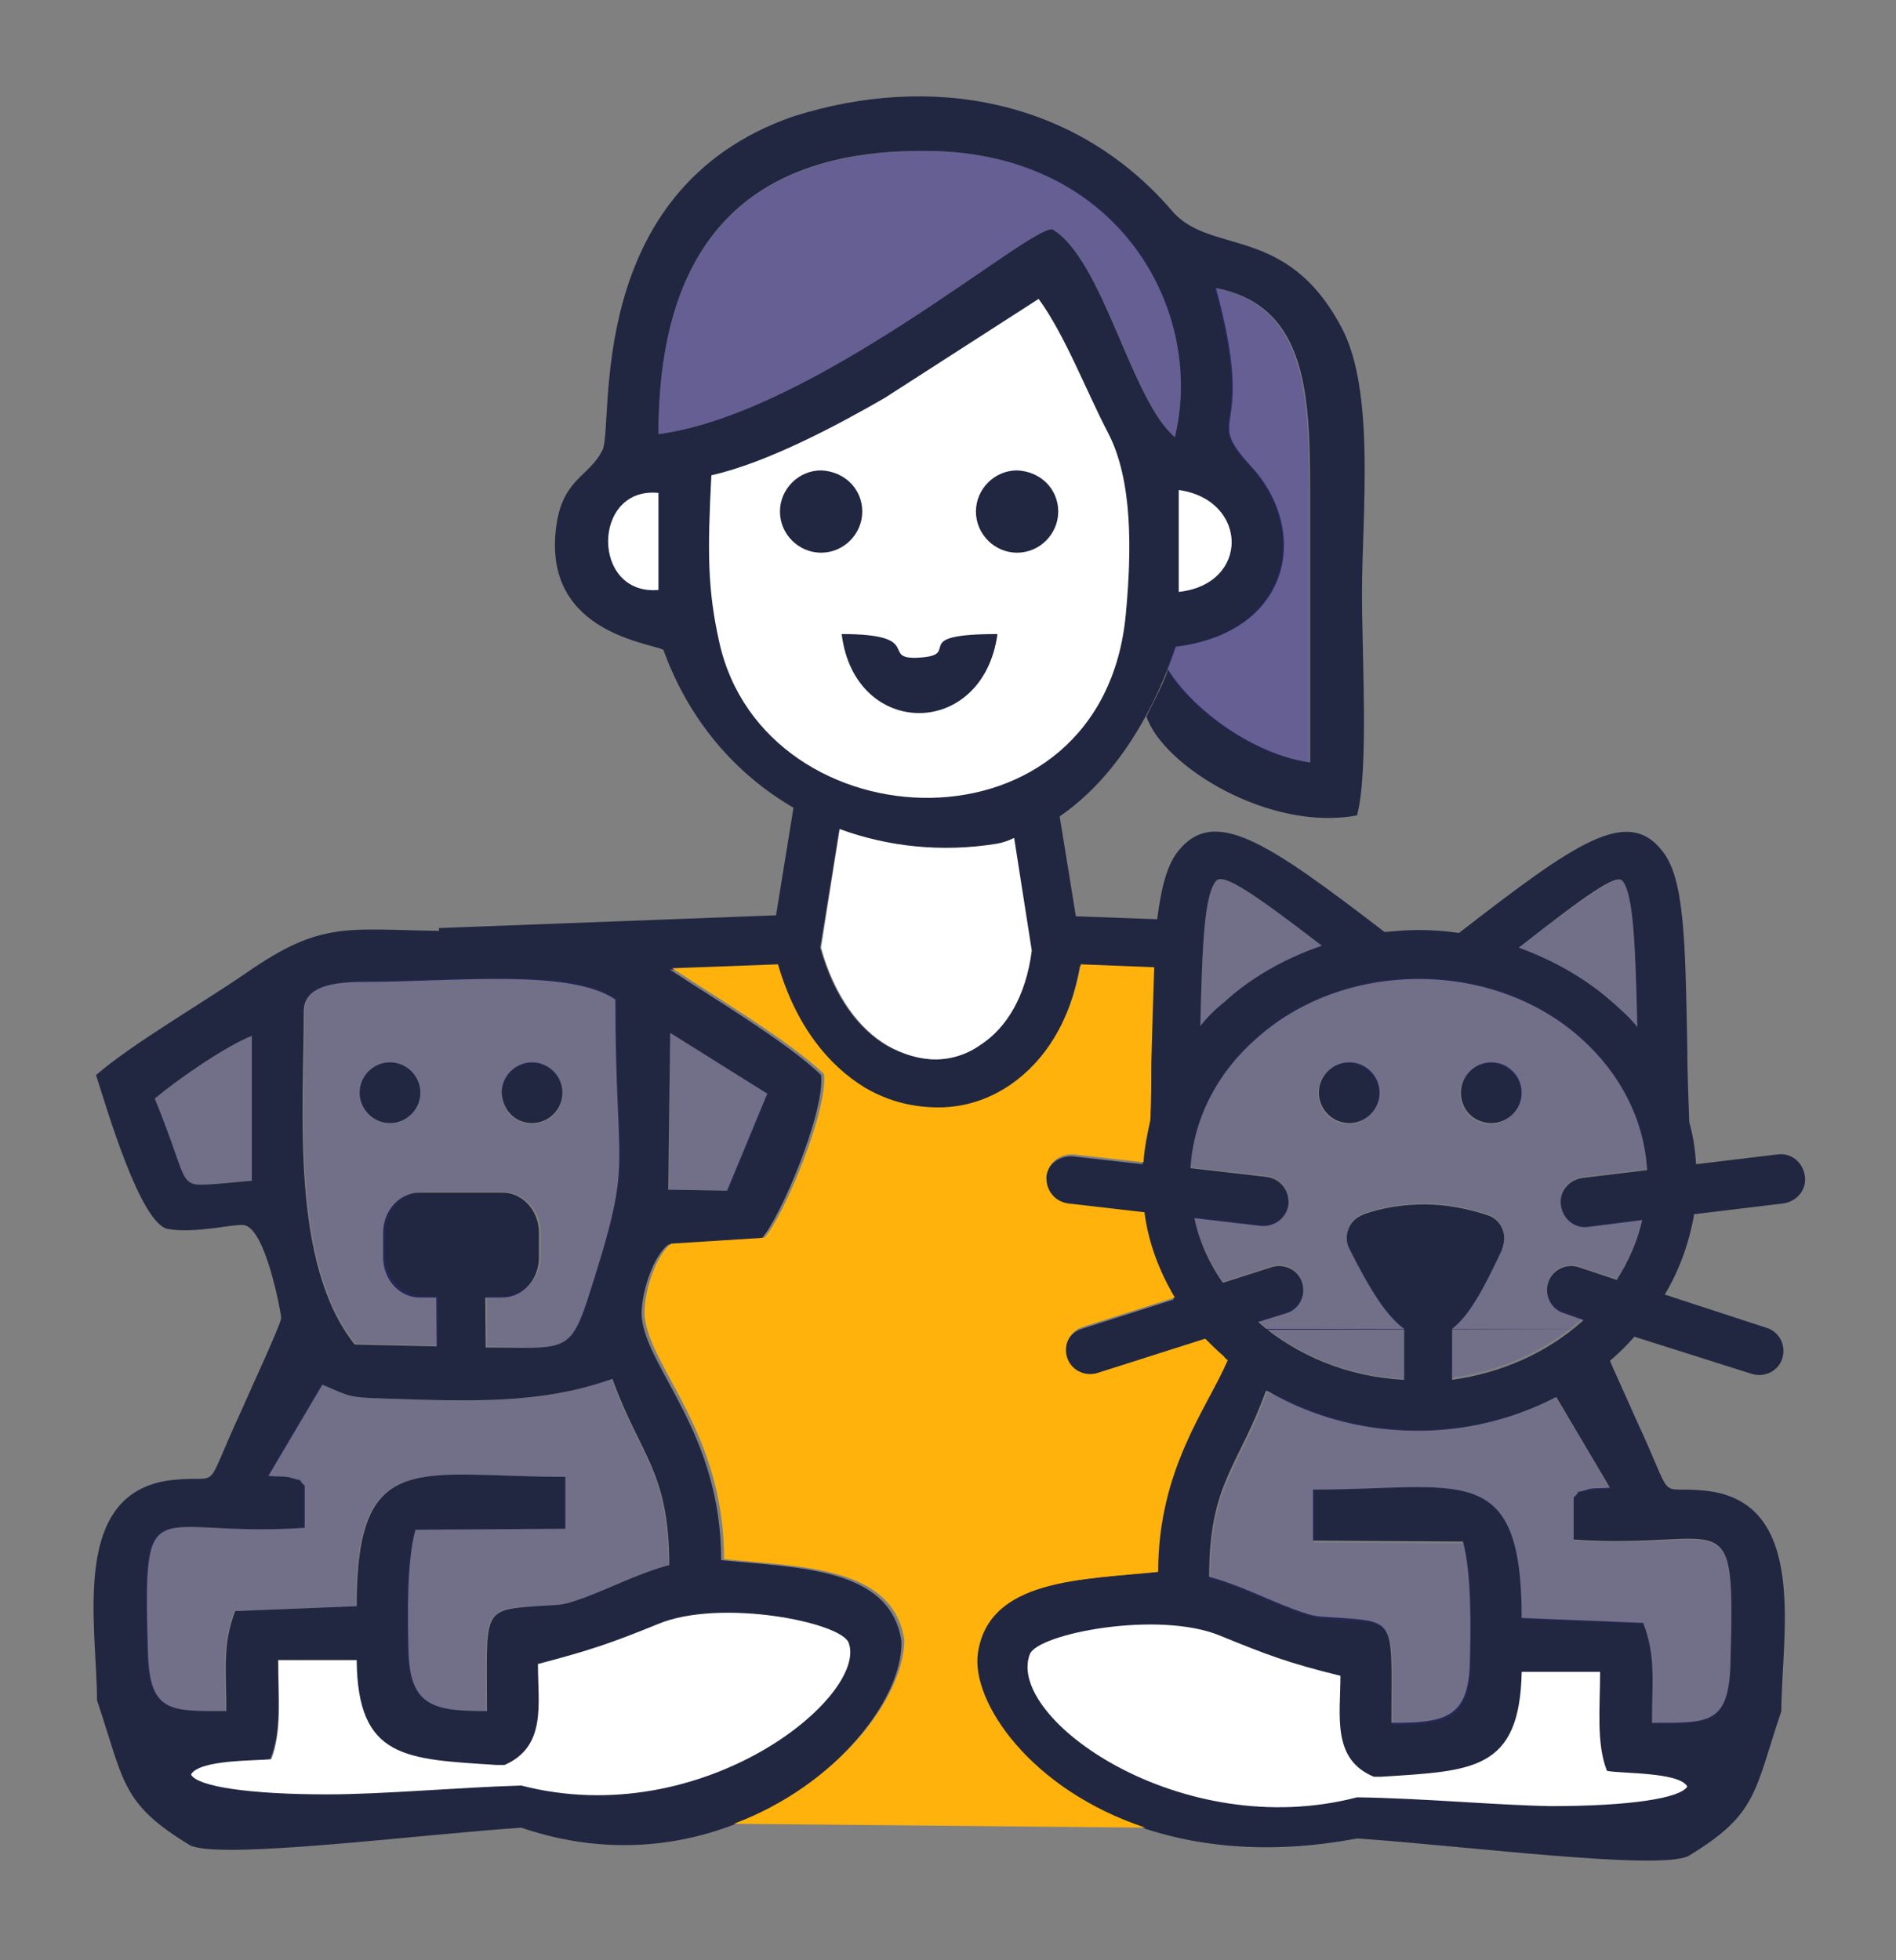 <?xml version="1.0" encoding="utf-8"?>
<!-- Generator: Adobe Illustrator 26.0.1, SVG Export Plug-In . SVG Version: 6.00 Build 0)  -->
<svg version="1.1" id="Capa_1" xmlns="http://www.w3.org/2000/svg" xmlns:xlink="http://www.w3.org/1999/xlink" x="0px" y="0px"
	 viewBox="0 0 193.5 200" style="enable-background:new 0 0 193.5 200;" xml:space="preserve">
<rect x="0" y="0" width="193.5" height="200" fill="#808080" stroke="none"/>
<style type="text/css">
	.st0{fill-rule:evenodd;clip-rule:evenodd;fill:#212741;}
	.st1{fill:#212741;}
	.st2{fill-rule:evenodd;clip-rule:evenodd;fill:#FFFFFF;}
	.st3{fill-rule:evenodd;clip-rule:evenodd;fill:#3E2DB0;fill-opacity:0.4;}
	.st4{fill-rule:evenodd;clip-rule:evenodd;fill:#3E2DB0;fill-opacity:0.2;}
	.st5{fill-rule:evenodd;clip-rule:evenodd;fill:#FFB20C;}
</style>
<g>
	<path class="st0" d="M50.7,180c0.1,0,0.8,0,0.8,0c4.3-1.8,3.4-6.2,3.4-10.3c5.3-1.3,7.4-2.1,12.3-4.1c6.3-2.6,18.5-0.2,19.3,1.9
		c2.1,5.5-14.7,19.5-33.4,14.6c-6.8,0.1-14.1,0.8-19.8,0.9c-8,0-13.2-0.8-13.9-2c0.8-1.5,6.8-1.3,8.2-1.6c1.1-2.8,0.7-6.4,0.7-10.1
		l8,0C36.6,179.4,41.4,179.5,50.7,180L50.7,180z M36.4,163.9l-12.4,0.5c-1.3,3.4-0.9,5.8-0.9,10.2c-5.7,0-7.8,0.2-8-5.9
		c-0.5-17.5,0.2-11.7,16-12.8v-4.3c-1-0.9,0.3-0.3-1.4-0.8c-0.5-0.2-1.5-0.1-2.3-0.2l5.5-9.3c2.8,1.2,2.7,1.3,6.1,1.4
		c9.2,0.3,16.2,0.6,23.5-2c2.8,7.8,5.8,9.4,5.8,19c-3,0.8-5.7,2.2-8.6,3.3c-2.5,0.9-2.2,0.7-5,0.9c-5.6,0.4-5,0.5-5,10.7
		c-5.3,0-7.8-0.4-8-5.9c-0.1-3.7-0.2-9.3,0.7-12.6l15.3-0.1v-5.3C42.7,150.7,36.4,147.6,36.4,163.9z M31,103.2c0-2.6,3.1-3,6.1-3
		c9.1,0,21.1-1.4,25.7,1.8c0,18.9,2,15.6-2.9,30.8c-1.8,5.4-2.6,4.7-10.3,4.7l-13.4-0.3C29.6,128.9,31,113.4,31,103.2L31,103.2z
		 M68.4,105.4l9.9,6.2l-4.1,9.9l-6-0.1L68.4,105.4L68.4,105.4z M15.8,112.1c2-1.7,7.1-5.3,9.9-6.4v14.8c-0.9,0-5.2,0.6-6,0.3
		C18.4,120.3,18.6,119,15.8,112.1z M92,167.5c-1.1-7.6-10.6-7.5-18.4-8.3c0-12.9-7.5-19.4-8.1-24.7c-0.2-2,1-6.2,2.7-7.5l9.5-0.6
		c1.9-2,6.5-12.9,6.1-16.7c-3.4-3.3-11.1-7.9-15.5-10.8c-8-5.2-11-3.9-21.5-3.9c-11.2,0-13.5-1.4-21.7,4.3
		c-4.5,3.1-11.6,7.2-15.3,10.4c1.1,3.4,4.5,15.1,7.3,15.7c2.7,0.5,6.7-0.5,7.7-0.4c2.3,0.1,3.9,9.1,3.9,9.5c-0.1,0.8-3.5,8.1-4,9.3
		c-4.1,8.8-1.9,6.7-6.9,7.2c-10.8,1-7.9,14.8-7.9,22.5c2.8,8.3,2.4,10.5,9.5,14.8c3.1,1.5,23.3-1.1,33.8-1.8
		C74.6,193.8,92.2,176.9,92,167.5L92,167.5z"/>
	<path class="st0" d="M67.7,66.3c-1.9-0.8-12.5-2-10.9-12.8c0.7-4.7,3.4-4.9,4.7-7.6c1.2-2.6-2.1-26.5,19.4-34
		c14.1-4.5,28.9-1.8,38.7,9.6c3.9,4.6,11.7,1.3,17.3,11.9c3.5,6.5,2.1,19.1,2.1,27.2c0,6.4,0.7,18-0.5,22.6
		c-8.9,1.7-19.8-5-21.5-10.1c0.9-1.8,1.9-3.7,2.2-4.8c2.6,4.2,8.8,8.7,14.5,9.5c0-10.6,0-15.1,0-25.7c0-10.6,0.3-20.8-9.6-22.7
		c4.3,15.7-1.5,12.6,3.6,18.2c6,6.5,4.2,16.9-7.7,18.4c-2.9,8.6-8.7,17.8-18.2,20.2C86.8,88.4,72.9,80.7,67.7,66.3L67.7,66.3z
		 M114.9,62.6c0.6-6.4,0.7-13.6-1.8-18.4c-2.2-4.2-4.4-10-7.1-13.7L90.3,40.6c-4.5,2.6-11.9,6.6-17.7,7.9
		c-0.3,7.8-0.3,11.5,0.9,16.9C78,86.4,112.7,87.9,114.9,62.6z M120.3,50c7.1,1,7.2,9.6,0,10.4L120.3,50z M67.2,60.2
		c-6.9,0.7-6.8-10.6,0-9.9L67.2,60.2z M67.2,44.3c0-18.4,8.1-29.1,27.4-28.9c19.8,0.1,28.4,16.5,25.3,29.2
		c-4.5-3.8-7.3-18.1-12.5-21.2C105.1,23,83.1,42.2,67.2,44.3z"/>
	<path class="st0" d="M101.7,64.7c-9.3,0-3.5,2.1-7.9,2.4c-4.3,0.3,0.7-2.4-8.1-2.4C87.2,75.4,100.2,75.4,101.7,64.7L101.7,64.7z"/>
	<path class="st1" d="M39.8,114.6c1.7,0,3.1-1.4,3.1-3.1s-1.4-3.1-3.1-3.1s-3.1,1.4-3.1,3.1S38.1,114.6,39.8,114.6z"/>
	<path class="st1" d="M54.3,114.6c1.7,0,3.1-1.4,3.1-3.1c0-1.7-1.4-3.1-3.1-3.1c-1.7,0-3.1,1.4-3.1,3.1
		C51.3,113.3,52.6,114.6,54.3,114.6z"/>
	<path class="st1" d="M83.9,56.4c2.3,0,4.2-1.9,4.2-4.2c0-2.3-1.9-4.2-4.2-4.2c-2.3,0-4.2,1.9-4.2,4.2
		C79.7,54.5,81.6,56.4,83.9,56.4z"/>
	<path class="st1" d="M73.6,65.4c1.5,6.8,6.2,11.6,12,14c3.2,1.3,6.8,2,10.2,1.8c3.5-0.2,6.9-1.1,9.8-2.9c4.8-2.9,8.4-8.1,9.1-15.7
		c0.3-3.2,0.5-6.6,0.3-9.7c-0.2-3.2-0.8-6.1-2-8.5c-0.7-1.3-1.4-2.8-2.1-4.3c-1.5-3.3-3.1-6.7-5-9.2l-15.6,10
		c-2.2,1.3-5.2,3-8.4,4.5c-3.1,1.5-6.4,2.8-9.3,3.5c-0.2,3.8-0.2,6.7-0.1,9.2C72.7,60.5,73,62.7,73.6,65.4z M67,60l0-9.6
		c-2.1-0.1-3.6,0.9-4.3,2.4c-0.4,0.7-0.5,1.6-0.5,2.5c0,0.9,0.2,1.7,0.6,2.4C63.5,59.1,64.9,60.2,67,60L67,60z M67.4,50.2l0,10.1
		l-0.2,0c-2.4,0.2-4-0.9-4.7-2.5c-0.4-0.8-0.6-1.7-0.6-2.6c0-0.9,0.2-1.8,0.6-2.6c0.8-1.6,2.4-2.8,4.8-2.6l0.2,0L67.4,50.2
		L67.4,50.2z M120.5,50.2l0,10c2.2-0.3,3.6-1.3,4.4-2.6c0.4-0.7,0.6-1.5,0.6-2.2c0-0.8-0.2-1.6-0.6-2.3
		C124.2,51.7,122.7,50.6,120.5,50.2z M120.2,60.4l0-10.6l0.2,0c2.5,0.3,4.1,1.6,4.9,3.1c0.4,0.8,0.6,1.6,0.6,2.4
		c0,0.8-0.2,1.7-0.7,2.4c-0.8,1.4-2.5,2.6-4.9,2.8l-0.2,0V60.4L120.2,60.4z M83.9,47.9c1.2,0,2.3,0.5,3.1,1.3
		c0.8,0.8,1.3,1.9,1.3,3.1c0,1.2-0.5,2.3-1.3,3.1c-0.8,0.8-1.9,1.3-3.1,1.3c-1.2,0-2.3-0.5-3.1-1.3c-0.8-0.8-1.3-1.9-1.3-3.1
		c0-1.2,0.5-2.3,1.3-3.1C81.6,48.4,82.7,47.9,83.9,47.9L83.9,47.9z M85.4,79.7c-5.8-2.4-10.6-7.3-12.2-14.2c-0.6-2.7-0.9-5-1-7.6
		c-0.1-2.6,0-5.5,0.1-9.4l0-0.1l0.1,0c2.9-0.6,6.2-2,9.3-3.5c3.1-1.5,6.1-3.1,8.3-4.4L106,30.3l0.1,0.1c1.9,2.5,3.5,6.1,5.1,9.4
		c0.7,1.5,1.4,3,2,4.3c1.2,2.4,1.8,5.4,2,8.7c0.2,3.2,0,6.6-0.3,9.8c-0.7,7.7-4.3,13-9.3,16c-3,1.8-6.5,2.8-10,3
		C92.3,81.7,88.7,81.1,85.4,79.7L85.4,79.7z M93.9,66.9c1.6-0.1,1.7-0.5,1.8-0.8c0.2-0.7,0.4-1.6,6-1.6h0.2l0,0.2
		c-0.5,3.6-2.3,6-4.5,7.2c-1.2,0.6-2.4,1-3.7,1c-1.3,0-2.6-0.3-3.7-1c-2.2-1.2-3.9-3.6-4.4-7.2l0-0.2h0.2c5.2,0,5.7,1,6,1.7
		C92,66.7,92.2,67,93.9,66.9L93.9,66.9z M96,66.2c-0.1,0.5-0.2,1-2.2,1.1c-1.9,0.1-2.1-0.3-2.4-0.9c-0.3-0.6-0.7-1.5-5.5-1.5
		c0.5,3.3,2.1,5.6,4.2,6.7c1.1,0.6,2.3,0.9,3.5,0.9c1.2,0,2.4-0.3,3.5-0.9c2.1-1.2,3.8-3.4,4.3-6.8C96.3,64.9,96.2,65.6,96,66.2
		L96,66.2z M105.3,168.8c-0.3,0.7-0.3,1.5-0.1,2.4c0.5,1.8,1.9,3.8,4.1,5.6c2.2,1.9,5.2,3.7,8.6,5c5.9,2.3,13.2,3.3,20.4,1.4l0,0
		c3.2,0.1,6.5,0.3,9.8,0.4c3.6,0.2,7.1,0.4,10.1,0.4c3.9,0,7.1-0.2,9.5-0.5c2.3-0.3,3.7-0.8,4.2-1.3c-0.7-1-4.1-1.1-6.3-1.3
		c-0.7,0-1.4-0.1-1.7-0.1l-0.1,0l0-0.1c-0.9-2.3-0.8-5-0.7-7.9c0-0.7,0-1.4,0-2.1l-7.7,0c-0.2,9.9-4.9,10.1-13.9,10.7l-0.6,0l-0.1,0
		c0,0-0.2,0-0.3,0c-0.2,0-0.4,0-0.5,0c-3.8-1.6-3.7-5.1-3.6-8.7c0-0.5,0-1.1,0-1.6c-2.6-0.7-4.4-1.2-6.2-1.8c-1.8-0.6-3.5-1.3-6-2.3
		l-0.2-0.1c-3.1-1.2-7.7-1.2-11.5-0.7C108.8,166.8,105.7,167.9,105.3,168.8L105.3,168.8L105.3,168.8z M104.9,171.3
		c-0.2-0.9-0.2-1.8,0.1-2.6l0,0c0.4-1.1,3.7-2.2,7.6-2.8c3.9-0.5,8.5-0.5,11.7,0.7l0.2,0.1c2.4,1,4.2,1.7,6,2.3
		c1.8,0.6,3.6,1.1,6.3,1.8l0.1,0v0.1c0,0.6,0,1.2,0,1.8c-0.1,3.5-0.2,6.8,3.3,8.3l0.3,0c0.2,0,0.3,0,0.4,0l0.5,0
		c8.8-0.5,13.4-0.8,13.6-10.5l0-0.2l8.4,0v0.2c0,0.7,0,1.5,0,2.3c-0.1,2.8-0.1,5.5,0.7,7.7c0.3,0,0.9,0.1,1.6,0.1
		c2.3,0.1,6,0.3,6.7,1.5l0,0.1l0,0.1c-0.4,0.6-1.9,1.2-4.5,1.5c-2.4,0.3-5.6,0.5-9.5,0.5c-3,0-6.5-0.2-10.1-0.4
		c-3.2-0.2-6.6-0.4-9.7-0.4c-7.4,1.9-14.7,0.9-20.6-1.4c-3.5-1.3-6.5-3.1-8.7-5C106.9,175.2,105.4,173.2,104.9,171.3L104.9,171.3z
		 M67.3,165.8c-2.4,1-4.2,1.7-6,2.3c-1.8,0.6-3.6,1.1-6.2,1.8c0,0.6,0,1.1,0,1.6c0.1,3.6,0.2,7.1-3.6,8.7c-0.1,0-0.3,0-0.5,0
		c-0.2,0-0.3,0-0.3,0l-0.1,0l-0.6,0c-9-0.5-13.7-0.8-13.9-10.7l-7.7,0c0,0.7,0,1.4,0,2.1c0.1,2.9,0.1,5.6-0.8,7.9l0,0.1l-0.1,0
		c-0.3,0.1-1,0.1-1.7,0.1c-2.2,0.1-5.6,0.3-6.3,1.3c0.4,0.5,1.9,1,4.2,1.3c2.4,0.3,5.6,0.5,9.5,0.5c3,0,6.5-0.2,10.1-0.4
		c3.2-0.2,6.6-0.4,9.8-0.4l0,0c7.2,1.9,14.1,0.9,19.8-1.3c3.7-1.4,6.8-3.3,9.1-5.4c2.3-2,3.8-4.1,4.3-5.8c0.2-0.7,0.2-1.4,0-1.9l0,0
		c-0.4-1-3.5-2-7.4-2.5c-3.9-0.5-8.4-0.5-11.5,0.7L67.3,165.8L67.3,165.8z M61.2,167.8c1.8-0.6,3.5-1.3,6-2.3l0.2-0.1
		c3.2-1.2,7.8-1.2,11.7-0.7c3.9,0.6,7.2,1.7,7.6,2.8l0,0c0.2,0.6,0.3,1.4,0,2.2c-0.5,1.8-2,3.9-4.4,6c-2.4,2-5.5,4-9.2,5.4
		c-5.7,2.2-12.7,3.2-20,1.3c-3.2,0.1-6.5,0.3-9.7,0.4c-3.6,0.2-7.1,0.4-10.1,0.4c-3.9,0-7.2-0.2-9.5-0.5c-2.5-0.4-4.1-0.9-4.5-1.5
		l0-0.1l0-0.1c0.7-1.2,4.3-1.4,6.7-1.5c0.7,0,1.2-0.1,1.6-0.1c0.8-2.2,0.8-4.9,0.7-7.7c0-0.8,0-1.5,0-2.3v-0.2l8.4,0l0,0.2
		c0.2,9.7,4.8,10,13.6,10.5l0.5,0c0.1,0,0.3,0,0.4,0l0.3,0c3.5-1.5,3.4-4.9,3.3-8.3c0-0.6,0-1.2,0-1.8v-0.1l0.1,0
		C57.5,168.9,59.4,168.4,61.2,167.8L61.2,167.8z M49.5,130.2l0.1,11.1l-5,0l-0.1-11.1L49.5,130.2z M159.6,134
		c-1.3-0.4-2-1.8-1.6-3.1c0.4-1.3,1.8-2,3.1-1.6l3.9,1.3c1.2-1.9,2.1-3.9,2.6-6.1l-5.5,0.7c-1.4,0.2-2.6-0.8-2.8-2.2
		c-0.2-1.4,0.8-2.6,2.2-2.8l6.6-0.8c-0.3-5.2-2.8-9.9-6.7-13.4c-4.2-3.8-10.1-6.1-16.6-6.1c-6.5,0-12.4,2.3-16.6,6.1
		c-3.9,3.4-6.4,8.1-6.7,13.2l7.8,0.9c1.4,0.2,2.3,1.4,2.2,2.8c-0.2,1.4-1.4,2.3-2.8,2.2l-6.8-0.8c0.5,2.4,1.5,4.6,2.9,6.6l5-1.6
		c1.3-0.4,2.7,0.3,3.1,1.6c0.4,1.3-0.3,2.7-1.6,3.1l-2.9,0.9c3.9,3.4,9.1,5.6,14.9,5.9l0-5.2c-1.8-1.3-3.5-4-5.6-8.2
		c-0.6-1.2-0.1-2.7,1.1-3.3c0.1-0.1,0.3-0.1,0.4-0.2c2-0.7,4.1-1,6.2-1c2.1,0,4.3,0.4,6.4,1.1c1.3,0.4,2,1.8,1.6,3.1
		c0,0.1-0.1,0.3-0.1,0.4c-1.9,4.1-3.4,6.8-5.1,8.1l0,5.2c5.1-0.7,9.7-2.8,13.2-5.9l0.2-0.2L159.6,134L159.6,134z M169.9,132.1
		l10.4,3.4c1.3,0.4,2,1.8,1.6,3.1c-0.4,1.3-1.8,2-3.1,1.6l-12-3.8c-0.7,0.8-1.4,1.5-2.2,2.2c-5.1,4.5-12.2,7.4-19.9,7.4
		c-7.8,0-14.8-2.8-19.9-7.4c-0.7-0.6-1.3-1.2-1.9-1.8l-11,3.5c-1.3,0.4-2.7-0.3-3.1-1.6c-0.4-1.3,0.3-2.7,1.6-3.1l9.4-3
		c-1.6-2.7-2.7-5.6-3.1-8.7l-7.8-0.9c-1.4-0.2-2.3-1.4-2.2-2.8c0.2-1.4,1.4-2.3,2.8-2.2l7.1,0.8c0.1-1.5,0.4-2.9,0.7-4.3
		c0.1-2.1,0.1-4,0.1-5.8c0.1-3.8,0.2-7.1,0.3-9.8l-7.5-0.3c-1,5.8-3.7,9.9-7.2,12.3c-2.2,1.5-4.7,2.3-7.3,2.3c-2.6,0-5.1-0.6-7.5-2
		c-3.8-2.3-7.1-6.4-8.9-12.6L45,99.7l-0.2-5l34.4-1.3l1.9-11.7l4.9,0.8l-2.3,14.2c1.4,5,3.9,8.3,6.8,10c1.6,0.9,3.3,1.4,4.9,1.4
		c1.6,0,3.2-0.5,4.6-1.5c2.6-1.7,4.6-4.9,5.2-9.6L103,82.6l4.9-0.8l1.9,11.7l8.3,0.3c0.4-3.2,1-5.5,2.1-6.9c3.7-4.7,9.1-1,21.1,8.2
		c1.2-0.1,2.3-0.2,3.5-0.2c1.4,0,2.7,0.1,4.1,0.3c11.9-9.2,17.2-13,20.8-8.3c2.2,2.8,2.3,9.1,2.5,20c0,2.3,0.1,4.8,0.2,7.6
		c0.4,1.4,0.6,2.8,0.7,4.3l8.3-1c1.4-0.2,2.6,0.8,2.8,2.2c0.2,1.4-0.8,2.6-2.2,2.8l-9.1,1.1C172.4,126.8,171.4,129.6,169.9,132.1
		L169.9,132.1z M145.4,131.3l0.3,0c0.3-0.3,0.9-1.4,1.8-3.3c-0.7-0.1-1.5-0.2-2.2-0.2c-0.6,0-1.2,0-1.9,0.1
		C144.5,129.9,145.1,131,145.4,131.3L145.4,131.3z M167.1,104.8c-0.2-8.5-0.4-13.5-1.5-14.9c-0.6-0.8-3.7,1.4-10.6,6.8
		c3.6,1.3,6.9,3.2,9.6,5.6C165.5,103.1,166.4,103.9,167.1,104.8L167.1,104.8z M134.9,96.5c-6.9-5.3-10.1-7.5-10.8-6.6
		c-1.2,1.5-1.4,6.4-1.6,14.8c0.7-0.9,1.5-1.7,2.4-2.4C127.6,99.8,131.1,97.8,134.9,96.5z M103.8,47.9c1.2,0,2.3,0.5,3.1,1.3
		c0.8,0.8,1.3,1.9,1.3,3.1c0,1.2-0.5,2.3-1.3,3.1c-0.8,0.8-1.9,1.3-3.1,1.3c-1.2,0-2.3-0.5-3.1-1.3c-0.8-0.8-1.3-1.9-1.3-3.1
		c0-1.2,0.5-2.3,1.3-3.1C101.6,48.4,102.6,47.9,103.8,47.9z M106.7,49.4c-0.7-0.7-1.7-1.2-2.8-1.2c-1.1,0-2.1,0.4-2.8,1.2
		c-0.7,0.7-1.2,1.7-1.2,2.8c0,1.1,0.4,2.1,1.2,2.8c0.7,0.7,1.7,1.2,2.8,1.2l0.1,0l0.1,0l0.1,0l0.1,0l0.1,0l0.1,0l0.1,0l0.1,0l0.1,0
		l0,0l0,0l0,0l0,0l0,0l0,0l0,0l0,0l0,0l0,0l0,0l0,0l0,0l0,0l0,0l0,0l0,0l0,0l0,0l0,0l0,0l0,0l0,0l0,0l0,0l0,0l0,0l0,0l0,0l0.1,0l0,0
		l0,0l0,0l0.1,0l0,0l0,0l0,0l0,0l0,0l0,0l0,0l0,0l0,0c0,0,0.1-0.1,0.1-0.1l0,0l0,0c0.1-0.1,0.1-0.1,0.2-0.2c0.1-0.1,0.1-0.1,0.2-0.2
		l0,0l0,0l0,0l0,0c0.1-0.1,0.1-0.1,0.1-0.2l0,0l0,0l0,0l0,0l0,0l0,0l0,0l0,0l0,0l0,0l0,0l0,0l0,0l0,0l0,0l0,0l0,0l0,0l0,0l0,0l0,0
		l0,0l0,0l0,0l0,0l0,0l0,0l0,0l0,0l0,0l0,0l0,0l0,0l0,0l0,0l0,0l0,0l0,0l0,0l0,0l0-0.1l0-0.1l0-0.1l0-0.1l0-0.1l0-0.1l0-0.1l0-0.1
		l0-0.1l0-0.1C107.8,51.1,107.4,50.1,106.7,49.4L106.7,49.4z M86.7,49.4c-0.7-0.7-1.7-1.2-2.8-1.2c-1.1,0-2.1,0.4-2.8,1.2
		c-0.7,0.7-1.2,1.7-1.2,2.8c0,1.1,0.4,2.1,1.2,2.8c0.7,0.7,1.7,1.2,2.8,1.2c1.1,0,2.1-0.4,2.8-1.2c0.7-0.7,1.2-1.7,1.2-2.8
		C87.8,51.1,87.4,50.1,86.7,49.4L86.7,49.4z"/>
	<path class="st1" d="M103.9,56.4c2.3,0,4.2-1.9,4.2-4.2c0-2.3-1.9-4.2-4.2-4.2s-4.2,1.9-4.2,4.2C99.7,54.5,101.6,56.4,103.9,56.4z"
		/>
	<path class="st0" d="M140.9,181.2c-0.1,0-0.8,0-0.8,0c-4.3-1.8-3.4-6.2-3.4-10.3c-5.3-1.3-7.4-2.1-12.3-4.1
		c-6.3-2.6-18.5-0.2-19.3,1.9c-2.5,6.5,15.4,19.3,33.4,14.6c6.8,0.1,14.1,0.8,19.8,0.9c8,0,13.2-0.8,13.9-2
		c-0.8-1.5-6.8-1.3-8.2-1.6c-1.1-2.8-0.7-6.4-0.7-10.1l-8,0C155.1,180.6,150.2,180.7,140.9,181.2L140.9,181.2z M155.3,165.1
		l12.4,0.5c1.3,3.4,0.9,5.8,0.9,10.2c5.7,0,7.8,0.2,8-5.9c0.5-17.5-0.2-11.7-16-12.8v-4.3c1-0.9-0.3-0.3,1.4-0.8
		c0.5-0.2,1.5-0.1,2.3-0.2l-5.5-9.3c-2.8,1.2-3.3,1.9-6.7,2c-9.2,0.3-15.6,0.1-22.9-2.6c-2.8,7.8-5.8,9.4-5.8,19
		c3,0.8,5.7,2.2,8.6,3.3c2.5,0.9,2.2,0.7,5,0.9c5.6,0.4,5,0.5,5,10.7c5.3,0,7.8-0.4,8-5.9c0.1-3.7,0.2-9.3-0.7-12.6l-15.3-0.1V152
		C149,152,155.3,148.8,155.3,165.1L155.3,165.1z M126.2,135.6c1.8,5.4,7.3,6.5,15,6.5l9.8-0.2l12-6.3L126.2,135.6L126.2,135.6z
		 M163,135.6c0.1,0.8,3.5,8.1,4,9.3c4.1,8.8,1.9,6.7,6.9,7.2c10.8,1,7.9,14.8,7.9,22.5c-2.8,8.3-2.4,10.5-9.5,14.8
		c-3.1,1.5-23.3-1.1-33.8-1.8c-26,4.9-40-11.5-38.9-18.9c1.1-7.6,10.6-7.5,18.4-8.3c0-12.9,7.5-19.4,8.1-24.7L163,135.6L163,135.6z"
		/>
	<path class="st0" d="M139.8,126.3c3.6-1.3,7.3-1.2,11.2,0C146.3,136.5,144.8,136.4,139.8,126.3z"/>
	<path class="st1" d="M137.7,114.6c1.7,0,3.1-1.4,3.1-3.1s-1.4-3.1-3.1-3.1c-1.7,0-3.1,1.4-3.1,3.1S136,114.6,137.7,114.6z"/>
	<path class="st1" d="M152.2,114.6c1.7,0,3.1-1.4,3.1-3.1c0-1.7-1.4-3.1-3.1-3.1c-1.7,0-3.1,1.4-3.1,3.1
		C149.1,113.3,150.5,114.6,152.2,114.6z"/>
	<path class="st1" d="M51.3,121.7h-8.5c-2,0-3.7,1.8-3.7,4.1v2.5c0,2.3,1.7,4.1,3.7,4.1h8.5c2,0,3.7-1.8,3.7-4.1v-2.5
		C55,123.5,53.3,121.7,51.3,121.7z"/>
	<path class="st2" d="M67.2,165.7c-4.9,2-7,2.7-12.3,4.1c0,4.1,0.9,8.4-3.4,10.3c-0.1,0-0.8,0-0.8,0c-9.3-0.6-14.2-0.6-14.3-10.7
		l-8,0c0,3.7,0.4,7.3-0.7,10.1c-1.4,0.2-7.4,0-8.2,1.6c0.7,1.2,5.9,2,13.9,2c5.7,0,13.1-0.7,19.8-0.9c18.6,4.8,35.5-9.2,33.4-14.6
		C85.7,165.5,73.5,163.1,67.2,165.7L67.2,165.7z"/>
	<path class="st2" d="M105.1,168.8c-2.5,6.5,15.4,19.3,33.4,14.6c6.8,0.1,14.1,0.8,19.8,0.9c8,0,13.2-0.8,13.9-2
		c-0.8-1.5-6.8-1.3-8.2-1.6c-1.1-2.8-0.7-6.4-0.7-10.1l-8,0c-0.2,10.1-5,10.1-14.3,10.7c-0.1,0-0.8,0-0.8,0
		c-4.3-1.8-3.4-6.2-3.4-10.3c-5.3-1.3-7.4-2.1-12.3-4.1C118.2,164.3,105.9,166.7,105.1,168.8L105.1,168.8z"/>
	<path class="st2" d="M73.4,65.5c4.6,20.9,39.2,22.5,41.5-2.9c0.6-6.4,0.7-13.6-1.8-18.4c-2.2-4.2-4.4-10-7.1-13.7L90.3,40.6
		c-4.5,2.6-11.9,6.6-17.7,7.9C72.2,56.3,72.2,60.1,73.4,65.5z M88,52.2c0,2.3-1.9,4.2-4.2,4.2c-2.3,0-4.2-1.9-4.2-4.2
		s1.9-4.2,4.2-4.2C86.2,48.1,88,49.9,88,52.2z M93.9,67.1c4.4-0.3-1.4-2.4,7.9-2.4c-1.5,10.8-14.6,10.7-15.9,0
		C94.6,64.7,89.6,67.4,93.9,67.1L93.9,67.1z M108,52.2c0,2.3-1.9,4.2-4.2,4.2c-2.3,0-4.2-1.9-4.2-4.2s1.9-4.2,4.2-4.2
		C106.2,48.1,108,49.9,108,52.2z"/>
	<path class="st2" d="M120.3,50l0,10.4C127.6,59.6,127.4,51,120.3,50z"/>
	<path class="st2" d="M67.2,60.2l0-9.9C60.4,49.6,60.3,60.8,67.2,60.2z"/>
	<path class="st2" d="M101.7,86.1c-5.6,0.9-11.1,0.3-16-1.5l-1.9,12.1c1.4,5,3.9,8.3,6.8,10c1.6,0.9,3.3,1.4,4.9,1.4
		c1.6,0,3.2-0.5,4.6-1.5c2.6-1.7,4.6-4.9,5.2-9.6l-1.8-11.5C102.9,85.8,102.3,86,101.7,86.1z"/>
	<path class="st3" d="M119.1,68.3c2.6,4.2,8.8,8.7,14.5,9.5c0-10.6,0-15.1,0-25.7c0-10.6,0.3-20.8-9.6-22.7
		c4.3,15.7-1.5,12.6,3.6,18.2c6,6.5,4.2,16.9-7.7,18.4C119.7,66.7,119.4,67.5,119.1,68.3L119.1,68.3z"/>
	<path class="st3" d="M107.4,23.4c5.2,3.1,8,17.3,12.5,21.2c3.1-12.8-5.5-29.1-25.3-29.2c-19.3-0.1-27.4,10.5-27.4,28.9
		C83.1,42.2,105.1,23,107.4,23.4z"/>
	<path class="st4" d="M60,132.7c4.9-15.2,2.9-11.9,2.9-30.8c-4.6-3.2-16.6-1.8-25.7-1.8c-3,0-6.1,0.5-6.1,3c0,10.1-1.4,25.7,5.2,34
		l8.4,0.2l0-5h-1.3c-2.3,0-4.1-1.8-4.1-4.1v-2.5c0-2.3,1.8-4.1,4.1-4.1h7.7c2.3,0,4.1,1.8,4.1,4.1v2.5c0,2.3-1.8,4.1-4.1,4.1h-1.4
		l0,5.1l0.1,0C57.4,137.5,58.2,138.2,60,132.7L60,132.7z M57.4,111.6c0,1.7-1.4,3.1-3.1,3.1s-3.1-1.4-3.1-3.1c0-1.7,1.4-3.1,3.1-3.1
		C56,108.5,57.4,109.9,57.4,111.6z M39.8,108.4c1.7,0,3.1,1.4,3.1,3.1c0,1.7-1.4,3.1-3.1,3.1s-3.1-1.4-3.1-3.1
		C36.7,109.8,38.1,108.4,39.8,108.4z"/>
	<path class="st4" d="M68.4,105.4l-0.1,16l6,0.1l4.1-9.9L68.4,105.4z"/>
	<path class="st4" d="M25.7,120.5v-14.8c-2.8,1.1-7.8,4.7-9.9,6.4c2.7,6.9,2.6,8.2,3.9,8.7C20.5,121.1,24.8,120.5,25.7,120.5z"/>
	<path class="st4" d="M31,155.9c-15.8,1.1-16.5-4.7-16,12.8c0.2,6.1,2.3,5.9,8,5.9c0-4.5-0.4-6.8,0.9-10.2l12.4-0.5
		c0-16.3,6.3-13.2,21.3-13.2v5.3l-15.3,0.1c-0.9,3.2-0.8,8.8-0.7,12.6c0.2,5.5,2.7,5.9,8,5.9c0-10.2-0.6-10.4,5-10.7
		c2.8-0.2,2.5,0,5-0.9c2.9-1.1,5.6-2.5,8.6-3.3c0-9.6-3-11.2-5.8-19c-7.3,2.7-14.3,2.3-23.5,2c-3.4-0.1-3.3-0.2-6.1-1.4l-5.5,9.3
		c0.8,0.1,1.7,0,2.3,0.2c1.7,0.5,0.4-0.1,1.4,0.8V155.9z"/>
	<path class="st4" d="M134,152c15,0,21.3-3.1,21.3,13.2l12.4,0.5c1.3,3.4,0.9,5.8,0.9,10.2c5.7,0,7.8,0.2,8-5.9
		c0.5-17.5-0.2-11.7-16-12.8v-4.3c1-0.9-0.3-0.3,1.4-0.8c0.5-0.2,1.5-0.1,2.3-0.2l-5.5-9.3c-2.1,0.9-2.9,1.5-4.5,1.8
		c-3,1-6.2,1.5-9.5,1.5c-5.1,0-9.9-1.2-14-3.3c-0.5-0.2-1-0.3-1.5-0.5c-2.8,7.8-5.8,9.4-5.8,19c3,0.8,5.7,2.2,8.6,3.3
		c2.5,0.9,2.2,0.7,5,0.9c5.6,0.4,5,0.5,5,10.7c5.3,0,7.8-0.4,8-5.9c0.1-3.7,0.2-9.3-0.7-12.6l-15.3-0.1V152z"/>
	<path class="st4" d="M148.1,140.6c5.1-0.7,9.7-2.8,13.2-5.9l0.2-0.2l-1.9-0.6c-1.3-0.4-2-1.8-1.6-3.1c0.4-1.3,1.8-2,3.1-1.6
		l3.9,1.3c1.2-1.9,2.1-3.9,2.6-6.1l-5.5,0.7c-1.4,0.2-2.6-0.8-2.8-2.2c-0.2-1.4,0.8-2.6,2.2-2.8l6.6-0.8c-0.3-5.2-2.8-9.9-6.7-13.4
		c-4.2-3.8-10.1-6.1-16.6-6.1c-6.5,0-12.4,2.3-16.6,6.1c-3.9,3.4-6.4,8.1-6.7,13.2l7.8,0.9c1.4,0.2,2.3,1.4,2.2,2.8
		c-0.2,1.4-1.4,2.3-2.8,2.2l-6.8-0.8c0.5,2.4,1.5,4.6,2.9,6.6l5-1.6c1.3-0.4,2.7,0.3,3.1,1.6c0.4,1.3-0.3,2.7-1.6,3.1l-2.9,0.9
		c3.9,3.4,9.1,5.6,14.9,5.9l0-5.2c-1.8-1.3-3.5-4-5.6-8.2c-0.6-1.2-0.1-2.7,1.1-3.3c0.1-0.1,0.3-0.1,0.4-0.2c2-0.7,4.1-1,6.2-1
		c2.1,0,4.3,0.4,6.4,1.1c1.3,0.4,2,1.8,1.6,3.1c0,0.1-0.1,0.3-0.1,0.4c-1.9,4.1-3.4,6.8-5.1,8.1L148.1,140.6L148.1,140.6z
		 M155.2,111.6c0,1.7-1.4,3.1-3.1,3.1c-1.7,0-3.1-1.4-3.1-3.1c0-1.7,1.4-3.1,3.1-3.1C153.8,108.5,155.2,109.9,155.2,111.6z
		 M137.6,108.5c1.7,0,3.1,1.4,3.1,3.1c0,1.7-1.4,3.1-3.1,3.1c-1.7,0-3.1-1.4-3.1-3.1C134.5,109.8,135.9,108.5,137.6,108.5z"/>
	<path class="st4" d="M155,96.7c3.6,1.3,6.9,3.2,9.6,5.6c0.9,0.8,1.7,1.6,2.5,2.5c-0.2-8.5-0.4-13.5-1.5-14.9
		C165.1,89.2,161.9,91.4,155,96.7L155,96.7z"/>
	<path class="st4" d="M134.9,96.5c-6.9-5.3-10.1-7.5-10.8-6.6c-1.2,1.5-1.4,6.4-1.6,14.8c0.7-0.9,1.5-1.7,2.4-2.4
		C127.7,99.8,131.1,97.8,134.9,96.5z"/>
	<path class="st5" d="M74.9,186.1l42,0.4c-11.8-3.9-17.8-12.9-17.1-17.8c1.1-7.6,10.6-7.5,18.4-8.3c0-10.5,5-16.7,7.1-21.6
		c-0.1-0.1-0.3-0.2-0.4-0.4c-0.7-0.6-1.3-1.2-1.9-1.8l-11,3.5c-1.3,0.4-2.7-0.3-3.1-1.6c-0.4-1.3,0.3-2.7,1.6-3.1l9.4-3
		c-1.6-2.7-2.7-5.6-3.1-8.7l-7.8-0.9c-1.4-0.2-2.3-1.4-2.2-2.8c0.2-1.4,1.4-2.3,2.8-2.2l7.1,0.8c0.1-1.5,0.4-2.9,0.7-4.3
		c0.1-2.1,0.1-4,0.1-5.8c0.1-3.8,0.2-7.1,0.3-9.8l-7.5-0.3c-1,5.8-3.7,9.9-7.2,12.3c-2.2,1.5-4.7,2.3-7.3,2.3c-2.6,0-5.1-0.6-7.5-2
		c-3.8-2.3-7.1-6.4-8.9-12.6l-10.8,0.4c4.4,2.9,12.1,7.5,15.5,10.8c0.4,3.8-4.2,14.7-6.1,16.7l-9.5,0.6c-1.7,1.3-2.9,5.4-2.7,7.5
		c0.6,5.3,8.1,11.8,8.1,24.7c7.9,0.8,17.3,0.7,18.4,8.3C92.2,173.4,85.3,182.2,74.9,186.1L74.9,186.1z"/>
</g>
</svg>

